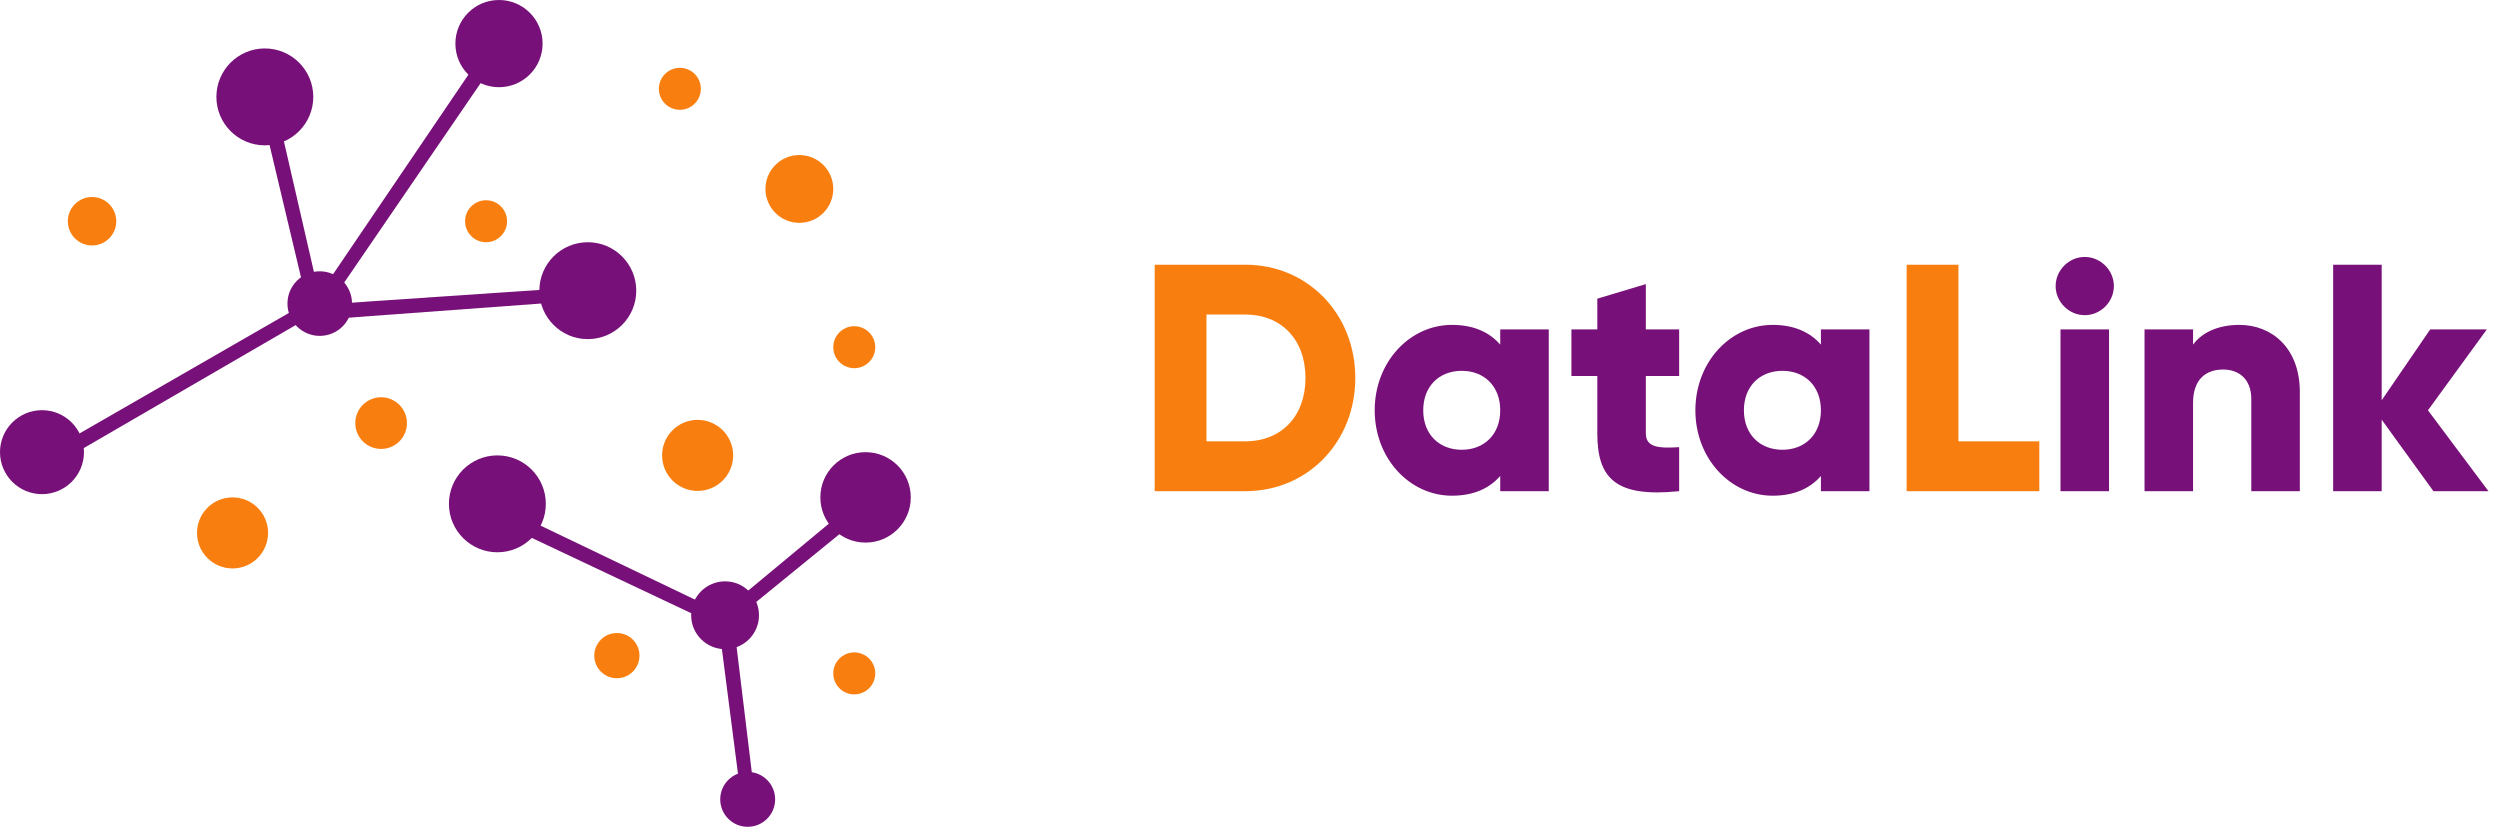<svg width="340" height="113" viewBox="0 0 340 113" fill="none" xmlns="http://www.w3.org/2000/svg">
<path d="M102.783 81.918L114.643 72.255L113.325 70.718L101.685 80.381L102.783 81.918Z" fill="#771079"/>
<path d="M102.344 105.857L100.102 87.362L98.096 87.639L100.457 105.949L102.344 105.857Z" fill="#771079"/>
<path d="M95.437 81.991L72.685 71.085L71.816 72.914L94.48 83.62L95.437 81.991Z" fill="#771079"/>
<path d="M43.127 38.865L38.434 18.448L36.437 18.785L41.244 39.013L43.127 38.865Z" fill="#771079"/>
<path d="M39.971 42.167L9.444 59.737L10.604 61.396L40.912 43.805L39.971 42.167Z" fill="#771079"/>
<path d="M73.989 39.386L46.261 41.265L46.23 43.29L73.793 41.265L73.989 39.386Z" fill="#771079"/>
<path d="M46.078 39.498L65.887 10.542L64.183 9.447L44.585 38.341L46.078 39.498Z" fill="#771079"/>
<ellipse cx="12.518" cy="30.088" rx="3.294" ry="3.294" fill="#F87F0F"/>
<ellipse cx="31.626" cy="72.475" rx="4.832" ry="4.832" fill="#F87F0F"/>
<ellipse cx="94.877" cy="61.933" rx="4.832" ry="4.832" fill="#F87F0F"/>
<ellipse cx="98.61" cy="83.675" rx="4.612" ry="4.612" fill="#771079"/>
<ellipse cx="67.643" cy="68.522" rx="6.589" ry="6.589" fill="#771079"/>
<ellipse cx="79.942" cy="39.532" rx="6.589" ry="6.589" fill="#771079"/>
<ellipse cx="43.485" cy="41.289" rx="4.392" ry="4.392" fill="#771079"/>
<ellipse cx="67.863" cy="5.93" rx="5.93" ry="5.93" fill="#771079"/>
<ellipse cx="36.018" cy="13.177" rx="6.589" ry="6.589" fill="#771079"/>
<ellipse cx="5.71" cy="61.494" rx="5.71" ry="5.71" fill="#771079"/>
<ellipse cx="101.685" cy="108.712" rx="3.734" ry="3.734" fill="#771079"/>
<ellipse cx="108.713" cy="25.696" rx="4.612" ry="4.612" fill="#F87F0F"/>
<ellipse cx="116.18" cy="47.218" rx="2.855" ry="2.855" fill="#F87F0F"/>
<ellipse cx="116.18" cy="91.582" rx="2.855" ry="2.855" fill="#F87F0F"/>
<ellipse cx="83.895" cy="89.166" rx="3.075" ry="3.075" fill="#F87F0F"/>
<ellipse cx="51.831" cy="57.541" rx="3.514" ry="3.514" fill="#F87F0F"/>
<ellipse cx="66.106" cy="30.088" rx="2.855" ry="2.855" fill="#F87F0F"/>
<ellipse cx="92.461" cy="12.079" rx="2.855" ry="2.855" fill="#F87F0F"/>
<ellipse cx="117.717" cy="67.643" rx="6.149" ry="6.149" fill="#771079"/>
<path d="M169.36 36C177.852 36 184.32 42.688 184.32 51.4C184.32 60.112 177.852 66.8 169.36 66.8H157.04V36H169.36ZM169.36 60.024C174.2 60.024 177.544 56.68 177.544 51.4C177.544 46.12 174.2 42.776 169.36 42.776H164.08V60.024H169.36ZM266.346 60.024H277.346V66.8H259.306V36H266.346V60.024Z" fill="#F87F0F"/>
<path d="M204.031 44.8H210.631V66.8H204.031V64.732C202.579 66.404 200.423 67.416 197.475 67.416C191.711 67.416 186.959 62.356 186.959 55.8C186.959 49.244 191.711 44.184 197.475 44.184C200.423 44.184 202.579 45.196 204.031 46.868V44.8ZM198.795 61.168C201.831 61.168 204.031 59.1 204.031 55.8C204.031 52.5 201.831 50.432 198.795 50.432C195.759 50.432 193.559 52.5 193.559 55.8C193.559 59.1 195.759 61.168 198.795 61.168ZM228.365 51.136H223.833V58.924C223.833 60.816 225.461 60.992 228.365 60.816V66.8C219.741 67.68 217.233 65.084 217.233 58.924V51.136H213.713V44.8H217.233V40.62L223.833 38.64V44.8H228.365V51.136ZM247.644 44.8H254.244V66.8H247.644V64.732C246.192 66.404 244.036 67.416 241.088 67.416C235.324 67.416 230.572 62.356 230.572 55.8C230.572 49.244 235.324 44.184 241.088 44.184C244.036 44.184 246.192 45.196 247.644 46.868V44.8ZM242.408 61.168C245.444 61.168 247.644 59.1 247.644 55.8C247.644 52.5 245.444 50.432 242.408 50.432C239.372 50.432 237.172 52.5 237.172 55.8C237.172 59.1 239.372 61.168 242.408 61.168ZM283.527 42.864C281.371 42.864 279.567 41.06 279.567 38.904C279.567 36.748 281.371 34.944 283.527 34.944C285.683 34.944 287.487 36.748 287.487 38.904C287.487 41.06 285.683 42.864 283.527 42.864ZM280.227 66.8V44.8H286.827V66.8H280.227ZM304.548 44.184C308.992 44.184 312.776 47.352 312.776 53.292V66.8H306.176V54.26C306.176 51.532 304.46 50.256 302.348 50.256C299.928 50.256 298.256 51.664 298.256 54.788V66.8H291.656V44.8H298.256V46.868C299.444 45.24 301.644 44.184 304.548 44.184ZM338.429 66.8H330.949L323.909 57.076V66.8H317.309V36H323.909V54.436L330.509 44.8H338.209L330.201 55.8L338.429 66.8Z" fill="#771079"/>
</svg>

